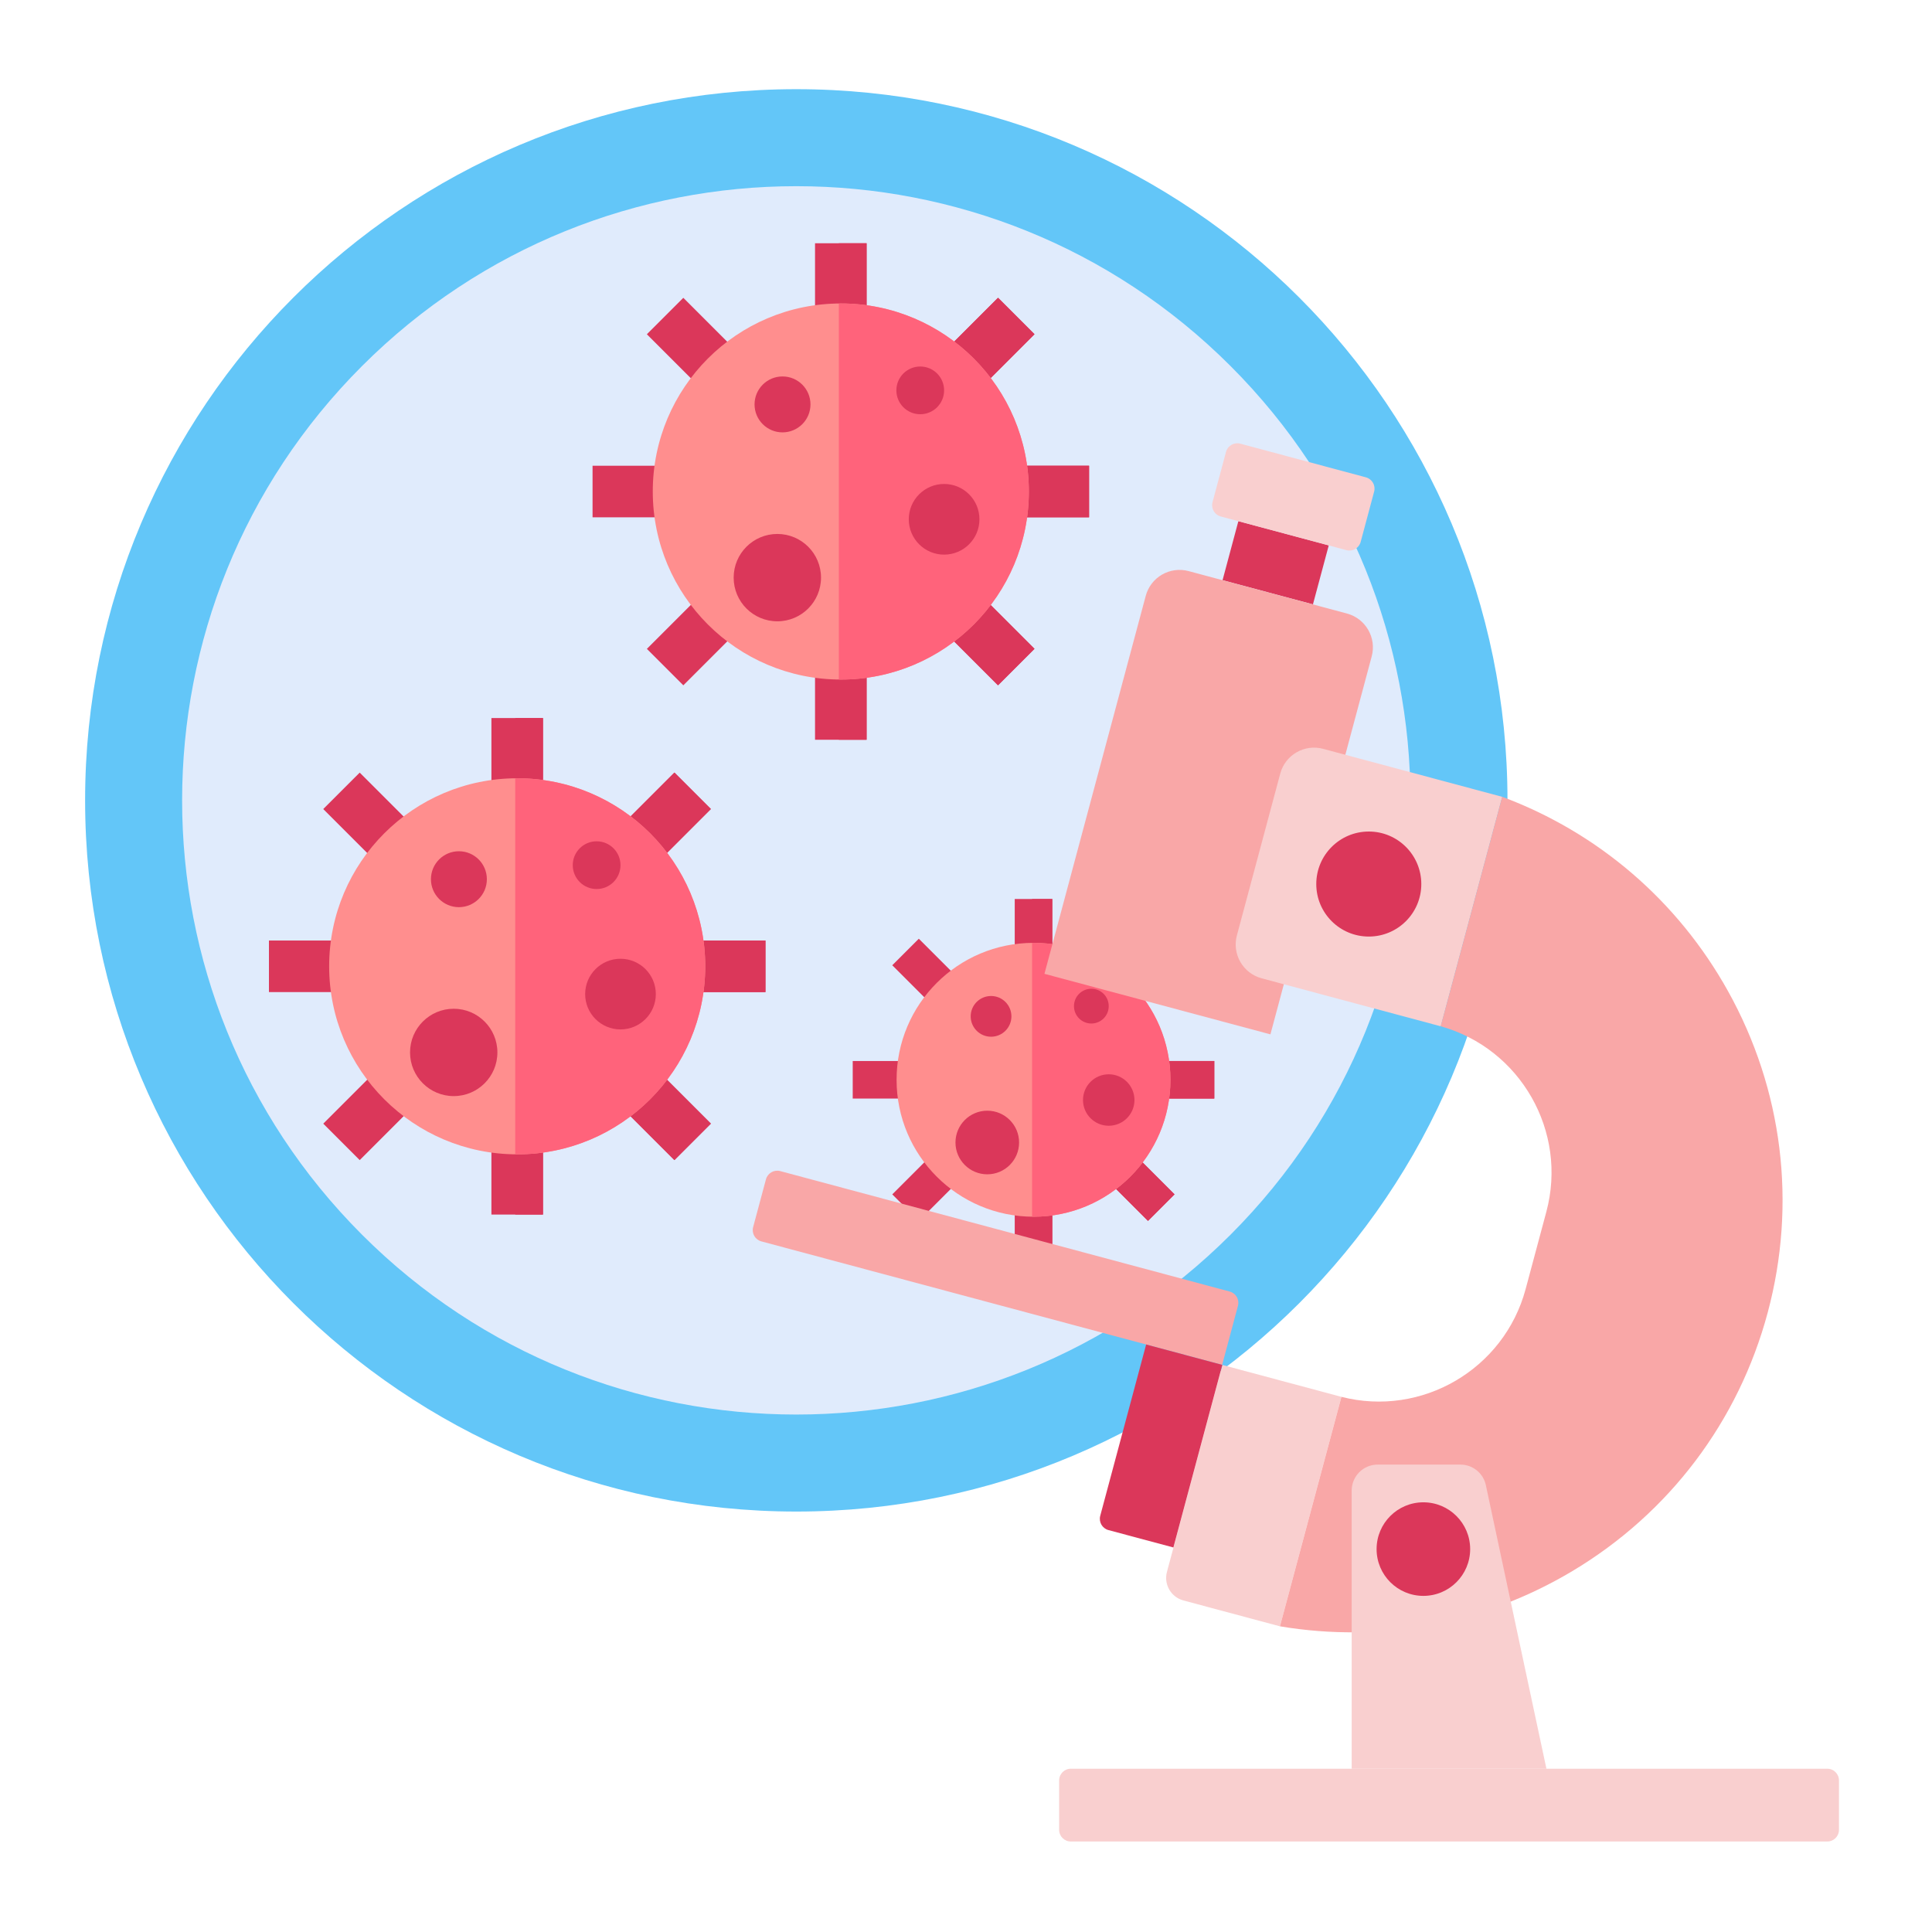 <?xml version="1.0" encoding="utf-8"?>
<!-- Generator: Adobe Illustrator 15.1.0, SVG Export Plug-In . SVG Version: 6.00 Build 0)  -->
<!DOCTYPE svg PUBLIC "-//W3C//DTD SVG 1.1//EN" "http://www.w3.org/Graphics/SVG/1.1/DTD/svg11.dtd">
<svg version="1.1" id="Layer_1" xmlns="http://www.w3.org/2000/svg" xmlns:xlink="http://www.w3.org/1999/xlink" x="0px" y="0px"
	 width="488px" height="488px" viewBox="0 0 488 488" enable-background="new 0 0 488 488" xml:space="preserve">
<path fill="#63C6F8" d="M380.772,202.162c0,99.209-80.425,179.638-179.635,179.638c-99.214,0-179.639-80.429-179.639-179.638
	c0-99.211,80.425-179.636,179.639-179.636C300.348,22.526,380.772,102.951,380.772,202.162z"/>
<path fill="#E0EBFC" d="M310.829,92.466c-60.585-60.584-158.81-60.584-219.394,0c-60.581,60.585-60.581,158.809,0,219.395
	c60.584,60.581,158.809,60.581,219.394,0C371.413,251.274,371.413,153.051,310.829,92.466z"/>
<g>
	<g>
		<g>
			<path fill="#DB375A" d="M256.31,227.076h9.483v91.329h-9.483V227.076z"/>
		</g>
	</g>
	<g>
		<g>
			<path fill="#DB375A" d="M260.689,227.076h5.104v91.329h-5.104V227.076z"/>
			<path fill="#DB375A" d="M265.793,227.076v91.329"/>
		</g>
	</g>
	<g>
		<g>
			<path fill="#DB375A" d="M215.388,267.999h91.329v9.484h-91.329V267.999z"/>
		</g>
	</g>
	<g>
		<g>
			<path fill="#DB375A" d="M260.689,267.999h46.027v9.484h-46.027V267.999z"/>
		</g>
	</g>
	<g>
		<g>
			<path fill="#DB375A" d="M225.379,301.686l64.57-64.57l6.705,6.705l-64.571,64.57L225.379,301.686z"/>
		</g>
	</g>
	<g>
		<g>
			<path fill="#DB375A" d="M289.989,237.099l-29.3,29.298v13.413l36.005-36.007L289.989,237.099z"/>
		</g>
	</g>
	<g>
		<g>
			<path fill="#DB375A" d="M225.377,243.815l6.706-6.704l64.569,64.569l-6.705,6.705L225.377,243.815z"/>
		</g>
	</g>
	<g>
		<g>
			<path fill="#DB375A" d="M296.694,301.679l-36.005-36.006v13.411l29.3,29.299L296.694,301.679z"/>
		</g>
	</g>
	<g>
		<g>
			<circle fill="#FF8E8E" cx="261.052" cy="272.741" r="34.587"/>
		</g>
	</g>
	<g>
		<g>
			<path fill="#FF637B" d="M261.052,238.153c-0.121,0-0.241,0.008-0.362,0.009v69.157c0.122,0.001,0.241,0.01,0.362,0.01
				c19.103,0,34.588-15.486,34.588-34.588C295.64,253.639,280.154,238.153,261.052,238.153z"/>
		</g>
	</g>
	<g>
		<g>
			<circle fill="#DB375A" cx="250.328" cy="256.72" r="5.143"/>
		</g>
	</g>
	<g>
		<g>
			<circle fill="#DB375A" cx="280.052" cy="277.852" r="6.5"/>
		</g>
	</g>
	<g>
		<g>
			<circle fill="#DB375A" cx="275.662" cy="254.137" r="4.39"/>
		</g>
	</g>
	<g>
		<g>
			<circle fill="#DB375A" cx="249.376" cy="288.582" r="8.034"/>
		</g>
	</g>
</g>
<path fill="#DB375A" d="M312.797,131.639l22.831,6.117l-3.994,14.902l-22.83-6.116L312.797,131.639z"/>
<path fill="#F9CFCF" d="M340.078,138.957l-31.721-8.498c-1.576-0.426-2.508-2.041-2.087-3.613l3.403-12.697
	c0.422-1.572,2.036-2.505,3.612-2.083l31.721,8.501c1.576,0.422,2.508,2.037,2.084,3.609l-3.4,12.698
	C343.267,138.446,341.65,139.378,340.078,138.957z"/>
<path fill="#F9A7A7" d="M320.893,261.267l25.584-95.468c1.263-4.717-1.536-9.563-6.253-10.83l-39.995-10.715
	c-4.721-1.264-9.566,1.532-10.829,6.253l-25.584,95.469L320.893,261.267z"/>
<path fill="#F9CFCF" d="M363.911,259.231l-45.234-12.122c-4.718-1.264-7.517-6.114-6.253-10.83l10.952-40.879
	c1.267-4.721,6.112-7.517,10.83-6.254l45.239,12.122L363.911,259.231z"/>
<path fill="#F9CFCF" d="M323.294,410.789l-24.367-6.53c-3.146-0.842-5.013-4.072-4.17-7.218l14.004-52.27l30.062,8.056
	L323.294,410.789z"/>
<path fill="#F9A7A7" d="M308.702,344.746l-116.384-31.185c-1.572-0.421-2.504-2.035-2.083-3.608l3.235-12.064
	c0.42-1.572,2.035-2.504,3.607-2.084l113.535,30.422c1.576,0.422,2.508,2.038,2.083,3.609L308.702,344.746z"/>
<path fill="#F9A7A7" d="M338.829,352.827c20.287,5.186,41.094-6.95,46.527-27.227l5.236-19.533
	c5.432-20.28-6.521-41.19-26.685-46.843l15.533-57.963c24.237,9.039,44.322,26.263,57.026,49.07
	c13.842,24.86,17.407,53.691,10.043,81.184c-7.37,27.494-24.875,50.68-49.292,65.289c-22.4,13.401-48.408,18.277-73.919,13.984
	L338.829,352.827z"/>
<path fill="#DB375A" d="M296.383,390.874l-16.393-4.39c-1.572-0.421-2.504-2.037-2.084-3.612l11.597-43.271l19.239,5.157
	L296.383,390.874z"/>
<path fill="#DB375A" d="M359.004,223.301c0,7.325-5.936,13.262-13.263,13.262c-7.325,0-13.266-5.937-13.266-13.262
	c0-7.326,5.94-13.267,13.266-13.267C353.068,210.034,359.004,215.975,359.004,223.301z"/>
<path fill="#F9CFCF" d="M341.42,376.503v70.254h49.189l-15.302-71.629c-0.647-3.024-3.324-5.191-6.423-5.191h-20.901
	C344.359,369.937,341.42,372.876,341.42,376.503z"/>
<path fill="#F9CFCF" d="M461.555,465.14H270.477c-1.627,0-2.947-1.317-2.947-2.947v-12.488c0-1.627,1.32-2.947,2.947-2.947h191.078
	c1.629,0,2.945,1.32,2.945,2.947v12.488C464.5,463.822,463.184,465.14,461.555,465.14z"/>
<path fill="#DB375A" d="M371.346,391.285c0,6.526-5.293,11.815-11.82,11.815c-6.526,0-11.815-5.289-11.815-11.815
	c0-6.528,5.289-11.82,11.815-11.82C366.053,379.465,371.346,384.757,371.346,391.285z"/>
<g>
	<g>
		<g>
			<path fill="#DB375A" d="M205.867,61.442h13.022v125.413h-13.022V61.442z"/>
		</g>
	</g>
	<g>
		<g>
			<path fill="#DB375A" d="M211.882,61.442h7.009v125.413h-7.009V61.442z"/>
			<path fill="#DB375A" d="M218.89,61.442v125.413"/>
		</g>
	</g>
	<g>
		<g>
			<path fill="#DB375A" d="M149.673,117.638h125.413v13.023H149.673V117.638z"/>
		</g>
	</g>
	<g>
		<g>
			<path fill="#DB375A" d="M211.882,117.638h63.204v13.023h-63.204V117.638z"/>
		</g>
	</g>
	<g>
		<g>
			<path fill="#DB375A" d="M163.394,163.896l88.667-88.667l9.207,9.207L172.6,173.103L163.394,163.896z"/>
		</g>
	</g>
	<g>
		<g>
			<path fill="#DB375A" d="M252.115,75.205l-40.233,40.232v18.418l49.441-49.443L252.115,75.205z"/>
		</g>
	</g>
	<g>
		<g>
			<path fill="#DB375A" d="M163.391,84.429l9.208-9.206l88.667,88.666l-9.207,9.208L163.391,84.429z"/>
		</g>
	</g>
	<g>
		<g>
			<path fill="#DB375A" d="M261.323,163.886l-49.441-49.442v18.416l40.233,40.233L261.323,163.886z"/>
		</g>
	</g>
	<g>
		<g>
			<circle fill="#FF8E8E" cx="212.379" cy="124.149" r="47.496"/>
		</g>
	</g>
	<g>
		<g>
			<path fill="#FF637B" d="M212.379,76.653c-0.166,0-0.331,0.012-0.497,0.013v94.966c0.167,0.002,0.331,0.014,0.497,0.014
				c26.231,0,47.495-21.266,47.495-47.496C259.874,97.918,238.61,76.653,212.379,76.653z"/>
		</g>
	</g>
	<g>
		<g>
			<circle fill="#DB375A" cx="197.653" cy="102.149" r="7.063"/>
		</g>
	</g>
	<g>
		<g>
			<circle fill="#DB375A" cx="238.47" cy="131.168" r="8.925"/>
		</g>
	</g>
	<g>
		<g>
			<circle fill="#DB375A" cx="232.441" cy="98.603" r="6.029"/>
		</g>
	</g>
	<g>
		<g>
			<circle fill="#DB375A" cx="196.346" cy="145.902" r="11.032"/>
		</g>
	</g>
</g>
<g>
	<g>
		<g>
			<path fill="#DB375A" d="M124.126,181.37h13.022v125.413h-13.022V181.37z"/>
		</g>
	</g>
	<g>
		<g>
			<path fill="#DB375A" d="M130.141,181.37h7.009v125.413h-7.009V181.37z"/>
			<path fill="#DB375A" d="M137.148,181.37v125.413"/>
		</g>
	</g>
	<g>
		<g>
			<path fill="#DB375A" d="M67.932,237.565h125.413v13.023H67.932V237.565z"/>
		</g>
	</g>
	<g>
		<g>
			<path fill="#DB375A" d="M130.141,237.565h63.204v13.023h-63.204V237.565z"/>
		</g>
	</g>
	<g>
		<g>
			<path fill="#DB375A" d="M81.652,283.823l88.667-88.667l9.207,9.207L90.858,293.03L81.652,283.823z"/>
		</g>
	</g>
	<g>
		<g>
			<path fill="#DB375A" d="M170.374,195.133l-40.233,40.232v18.418l49.441-49.443L170.374,195.133z"/>
		</g>
	</g>
	<g>
		<g>
			<path fill="#DB375A" d="M81.649,204.356l9.208-9.206l88.667,88.666l-9.207,9.208L81.649,204.356z"/>
		</g>
	</g>
	<g>
		<g>
			<path fill="#DB375A" d="M179.582,283.813l-49.441-49.442v18.416l40.233,40.233L179.582,283.813z"/>
		</g>
	</g>
	<g>
		<g>
			<circle fill="#FF8E8E" cx="130.638" cy="244.077" r="47.496"/>
		</g>
	</g>
	<g>
		<g>
			<path fill="#FF637B" d="M130.638,196.581c-0.166,0-0.331,0.012-0.497,0.013v94.966c0.167,0.002,0.331,0.014,0.497,0.014
				c26.231,0,47.495-21.266,47.495-47.496C178.133,217.846,156.869,196.581,130.638,196.581z"/>
		</g>
	</g>
	<g>
		<g>
			<circle fill="#DB375A" cx="115.912" cy="222.077" r="7.063"/>
		</g>
	</g>
	<g>
		<g>
			<circle fill="#DB375A" cx="156.729" cy="251.096" r="8.925"/>
		</g>
	</g>
	<g>
		<g>
			<circle fill="#DB375A" cx="150.7" cy="218.531" r="6.029"/>
		</g>
	</g>
	<g>
		<g>
			<circle fill="#DB375A" cx="114.604" cy="265.83" r="11.032"/>
		</g>
	</g>
</g>
</svg>
